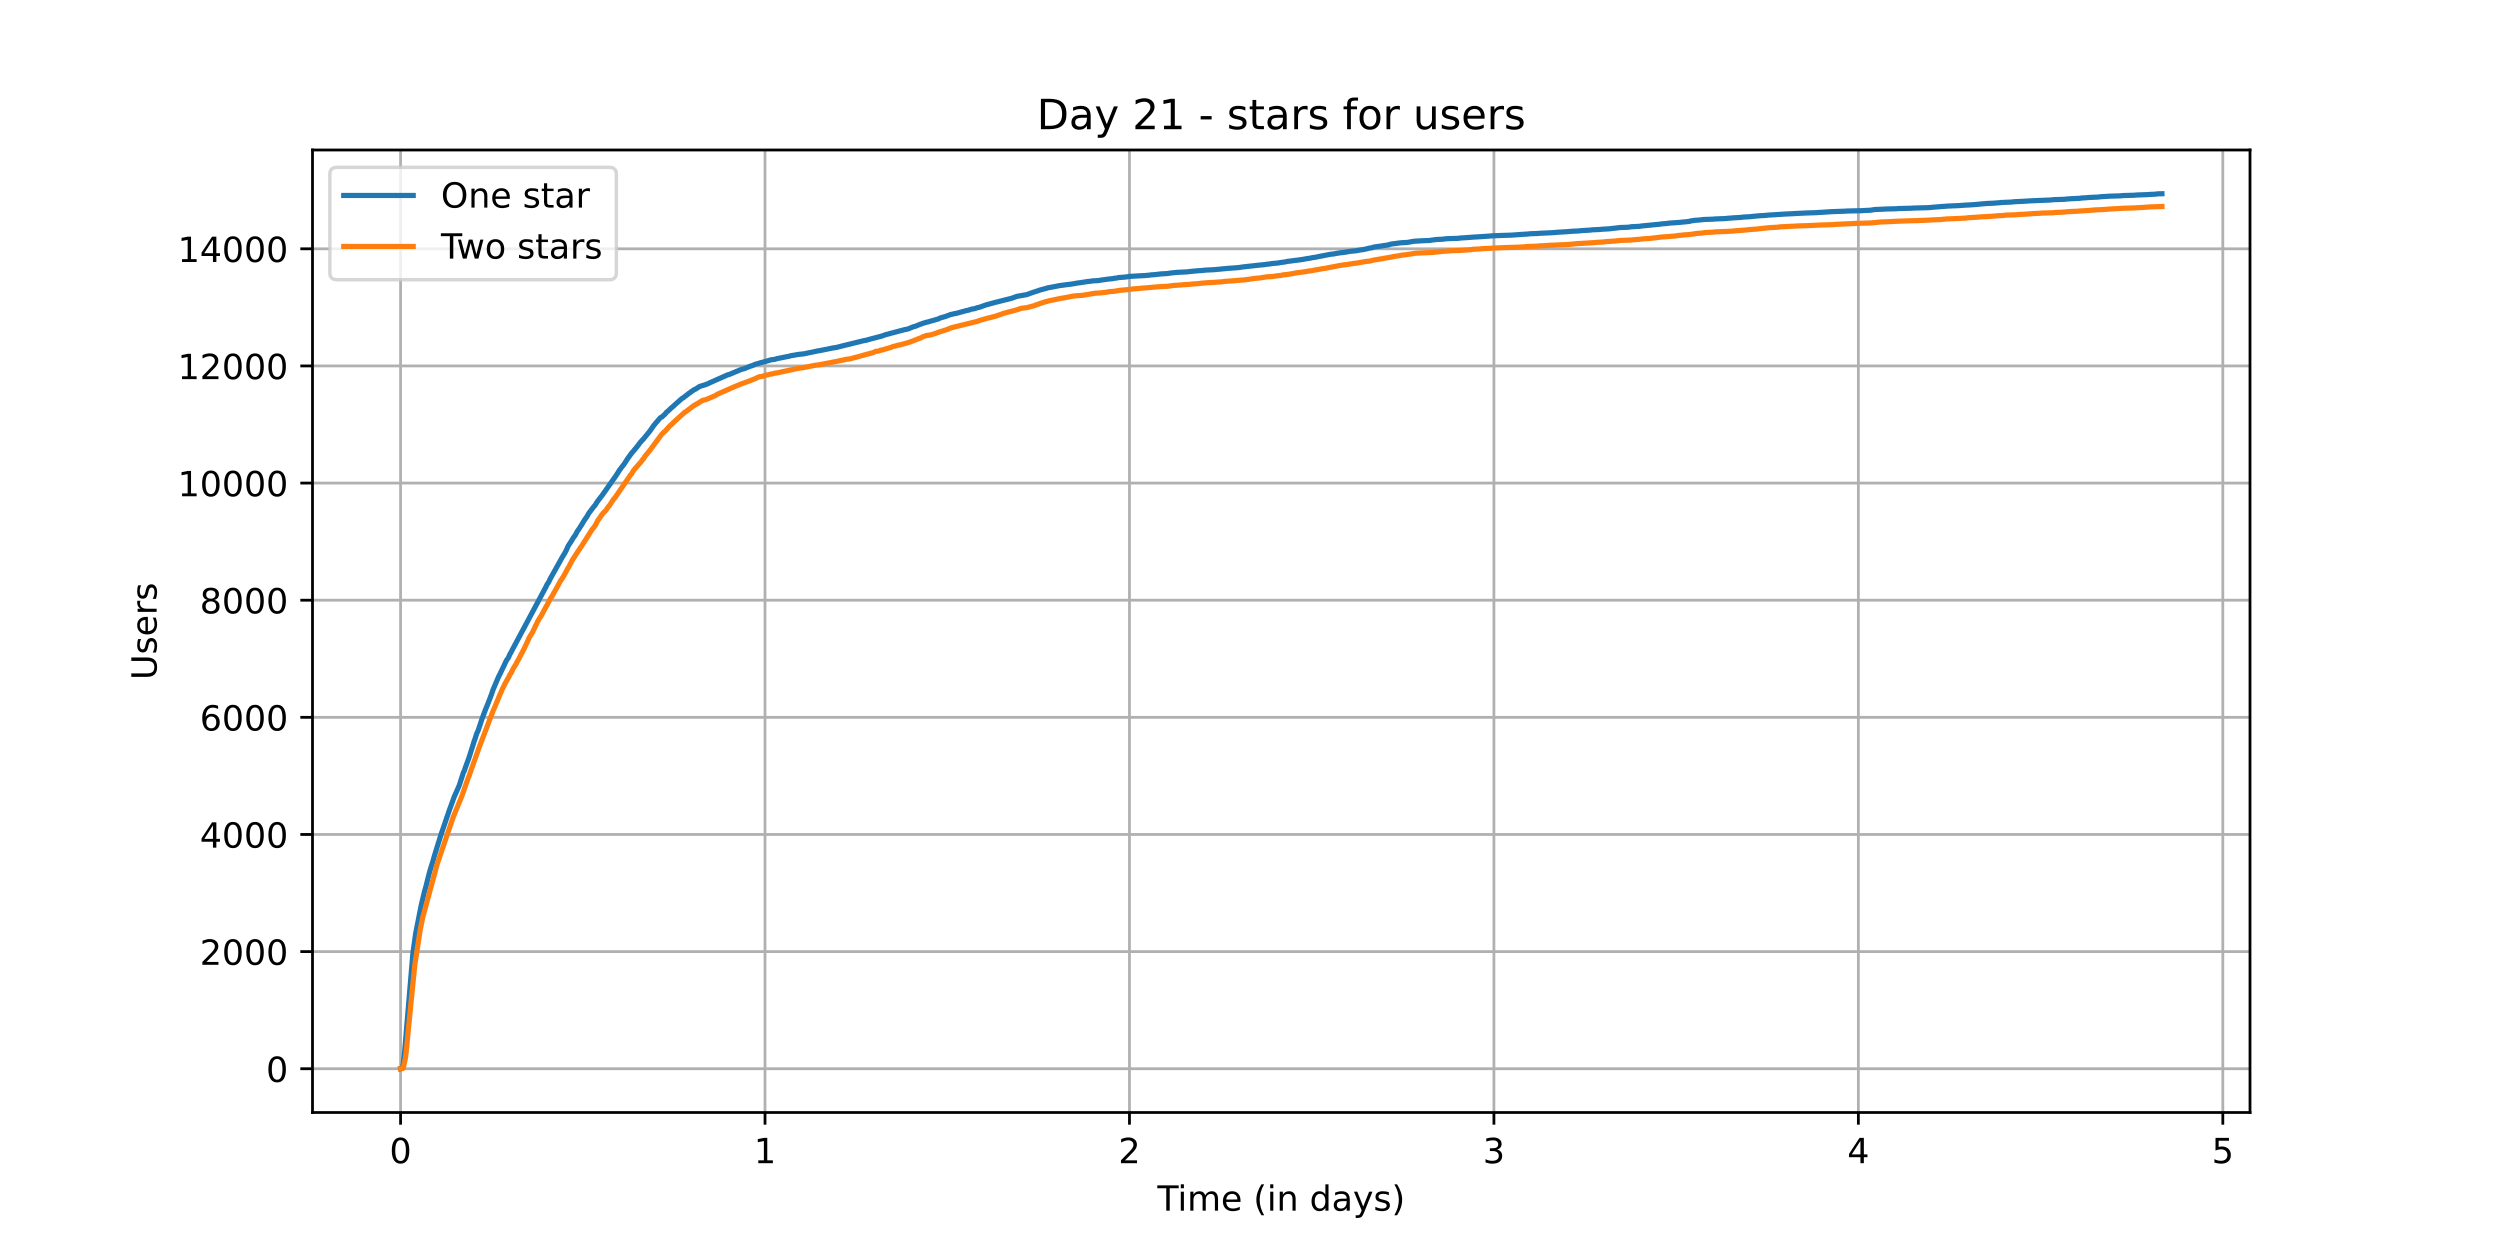 <?xml version="1.0" encoding="utf-8" standalone="no"?>
<!DOCTYPE svg PUBLIC "-//W3C//DTD SVG 1.1//EN"
  "http://www.w3.org/Graphics/SVG/1.1/DTD/svg11.dtd">
<!-- Created with matplotlib (https://matplotlib.org/) -->
<svg height="360pt" version="1.1" viewBox="0 0 720 360" width="720pt" xmlns="http://www.w3.org/2000/svg" xmlns:xlink="http://www.w3.org/1999/xlink">
 <defs>
  <style type="text/css">*{stroke-linecap:butt;stroke-linejoin:round;}</style>
 </defs>
 <g id="figure_1">
  <g id="patch_1">
   <path d="M 0 360 
L 720 360 
L 720 0 
L 0 0 
z
" style="fill:#ffffff;"/>
  </g>
  <g id="axes_1">
   <g id="patch_2">
    <path d="M 90 320.4 
L 648 320.4 
L 648 43.2 
L 90 43.2 
z
" style="fill:#ffffff;"/>
   </g>
   <g id="matplotlib.axis_1">
    <g id="xtick_1">
     <g id="line2d_1">
      <path clip-path="url(#p598ca12389)" d="M 115.364 320.4 
L 115.364 43.2 
" style="fill:none;stroke:#b0b0b0;stroke-linecap:square;stroke-width:0.8;"/>
     </g>
     <g id="line2d_2">
      <defs>
       <path d="M 0 0 
L 0 3.5 
" id="m9b25f5e5da" style="stroke:#000000;stroke-width:0.8;"/>
      </defs>
      <g>
       <use style="stroke:#000000;stroke-width:0.8;" x="115.364" xlink:href="#m9b25f5e5da" y="320.4"/>
      </g>
     </g>
     <g id="text_1">
      <!-- 0 -->
      <g transform="translate(112.182 334.998)scale(0.1 -0.1)">
       <defs>
        <path d="M 31.781 66.406 
Q 24.172 66.406 20.328 58.906 
Q 16.5 51.422 16.5 36.375 
Q 16.5 21.391 20.328 13.891 
Q 24.172 6.391 31.781 6.391 
Q 39.453 6.391 43.281 13.891 
Q 47.125 21.391 47.125 36.375 
Q 47.125 51.422 43.281 58.906 
Q 39.453 66.406 31.781 66.406 
z
M 31.781 74.219 
Q 44.047 74.219 50.516 64.516 
Q 56.984 54.828 56.984 36.375 
Q 56.984 17.969 50.516 8.266 
Q 44.047 -1.422 31.781 -1.422 
Q 19.531 -1.422 13.062 8.266 
Q 6.594 17.969 6.594 36.375 
Q 6.594 54.828 13.062 64.516 
Q 19.531 74.219 31.781 74.219 
z
" id="DejaVuSans-48"/>
       </defs>
       <use xlink:href="#DejaVuSans-48"/>
      </g>
     </g>
    </g>
    <g id="xtick_2">
     <g id="line2d_3">
      <path clip-path="url(#p598ca12389)" d="M 220.325 320.4 
L 220.325 43.2 
" style="fill:none;stroke:#b0b0b0;stroke-linecap:square;stroke-width:0.8;"/>
     </g>
     <g id="line2d_4">
      <g>
       <use style="stroke:#000000;stroke-width:0.8;" x="220.325" xlink:href="#m9b25f5e5da" y="320.4"/>
      </g>
     </g>
     <g id="text_2">
      <!-- 1 -->
      <g transform="translate(217.144 334.998)scale(0.1 -0.1)">
       <defs>
        <path d="M 12.406 8.297 
L 28.516 8.297 
L 28.516 63.922 
L 10.984 60.406 
L 10.984 69.391 
L 28.422 72.906 
L 38.281 72.906 
L 38.281 8.297 
L 54.391 8.297 
L 54.391 0 
L 12.406 0 
z
" id="DejaVuSans-49"/>
       </defs>
       <use xlink:href="#DejaVuSans-49"/>
      </g>
     </g>
    </g>
    <g id="xtick_3">
     <g id="line2d_5">
      <path clip-path="url(#p598ca12389)" d="M 325.287 320.4 
L 325.287 43.2 
" style="fill:none;stroke:#b0b0b0;stroke-linecap:square;stroke-width:0.8;"/>
     </g>
     <g id="line2d_6">
      <g>
       <use style="stroke:#000000;stroke-width:0.8;" x="325.287" xlink:href="#m9b25f5e5da" y="320.4"/>
      </g>
     </g>
     <g id="text_3">
      <!-- 2 -->
      <g transform="translate(322.105 334.998)scale(0.1 -0.1)">
       <defs>
        <path d="M 19.188 8.297 
L 53.609 8.297 
L 53.609 0 
L 7.328 0 
L 7.328 8.297 
Q 12.938 14.109 22.625 23.891 
Q 32.328 33.688 34.812 36.531 
Q 39.547 41.844 41.422 45.531 
Q 43.312 49.219 43.312 52.781 
Q 43.312 58.594 39.234 62.25 
Q 35.156 65.922 28.609 65.922 
Q 23.969 65.922 18.812 64.312 
Q 13.672 62.703 7.812 59.422 
L 7.812 69.391 
Q 13.766 71.781 18.938 73 
Q 24.125 74.219 28.422 74.219 
Q 39.75 74.219 46.484 68.547 
Q 53.219 62.891 53.219 53.422 
Q 53.219 48.922 51.531 44.891 
Q 49.859 40.875 45.406 35.406 
Q 44.188 33.984 37.641 27.219 
Q 31.109 20.453 19.188 8.297 
z
" id="DejaVuSans-50"/>
       </defs>
       <use xlink:href="#DejaVuSans-50"/>
      </g>
     </g>
    </g>
    <g id="xtick_4">
     <g id="line2d_7">
      <path clip-path="url(#p598ca12389)" d="M 430.248 320.4 
L 430.248 43.2 
" style="fill:none;stroke:#b0b0b0;stroke-linecap:square;stroke-width:0.8;"/>
     </g>
     <g id="line2d_8">
      <g>
       <use style="stroke:#000000;stroke-width:0.8;" x="430.248" xlink:href="#m9b25f5e5da" y="320.4"/>
      </g>
     </g>
     <g id="text_4">
      <!-- 3 -->
      <g transform="translate(427.067 334.998)scale(0.1 -0.1)">
       <defs>
        <path d="M 40.578 39.312 
Q 47.656 37.797 51.625 33 
Q 55.609 28.219 55.609 21.188 
Q 55.609 10.406 48.188 4.484 
Q 40.766 -1.422 27.094 -1.422 
Q 22.516 -1.422 17.656 -0.516 
Q 12.797 0.391 7.625 2.203 
L 7.625 11.719 
Q 11.719 9.328 16.594 8.109 
Q 21.484 6.891 26.812 6.891 
Q 36.078 6.891 40.938 10.547 
Q 45.797 14.203 45.797 21.188 
Q 45.797 27.641 41.281 31.266 
Q 36.766 34.906 28.719 34.906 
L 20.219 34.906 
L 20.219 43.016 
L 29.109 43.016 
Q 36.375 43.016 40.234 45.922 
Q 44.094 48.828 44.094 54.297 
Q 44.094 59.906 40.109 62.906 
Q 36.141 65.922 28.719 65.922 
Q 24.656 65.922 20.016 65.031 
Q 15.375 64.156 9.812 62.312 
L 9.812 71.094 
Q 15.438 72.656 20.344 73.438 
Q 25.25 74.219 29.594 74.219 
Q 40.828 74.219 47.359 69.109 
Q 53.906 64.016 53.906 55.328 
Q 53.906 49.266 50.438 45.094 
Q 46.969 40.922 40.578 39.312 
z
" id="DejaVuSans-51"/>
       </defs>
       <use xlink:href="#DejaVuSans-51"/>
      </g>
     </g>
    </g>
    <g id="xtick_5">
     <g id="line2d_9">
      <path clip-path="url(#p598ca12389)" d="M 535.21 320.4 
L 535.21 43.2 
" style="fill:none;stroke:#b0b0b0;stroke-linecap:square;stroke-width:0.8;"/>
     </g>
     <g id="line2d_10">
      <g>
       <use style="stroke:#000000;stroke-width:0.8;" x="535.21" xlink:href="#m9b25f5e5da" y="320.4"/>
      </g>
     </g>
     <g id="text_5">
      <!-- 4 -->
      <g transform="translate(532.028 334.998)scale(0.1 -0.1)">
       <defs>
        <path d="M 37.797 64.312 
L 12.891 25.391 
L 37.797 25.391 
z
M 35.203 72.906 
L 47.609 72.906 
L 47.609 25.391 
L 58.016 25.391 
L 58.016 17.188 
L 47.609 17.188 
L 47.609 0 
L 37.797 0 
L 37.797 17.188 
L 4.891 17.188 
L 4.891 26.703 
z
" id="DejaVuSans-52"/>
       </defs>
       <use xlink:href="#DejaVuSans-52"/>
      </g>
     </g>
    </g>
    <g id="xtick_6">
     <g id="line2d_11">
      <path clip-path="url(#p598ca12389)" d="M 640.171 320.4 
L 640.171 43.2 
" style="fill:none;stroke:#b0b0b0;stroke-linecap:square;stroke-width:0.8;"/>
     </g>
     <g id="line2d_12">
      <g>
       <use style="stroke:#000000;stroke-width:0.8;" x="640.171" xlink:href="#m9b25f5e5da" y="320.4"/>
      </g>
     </g>
     <g id="text_6">
      <!-- 5 -->
      <g transform="translate(636.99 334.998)scale(0.1 -0.1)">
       <defs>
        <path d="M 10.797 72.906 
L 49.516 72.906 
L 49.516 64.594 
L 19.828 64.594 
L 19.828 46.734 
Q 21.969 47.469 24.109 47.828 
Q 26.266 48.188 28.422 48.188 
Q 40.625 48.188 47.75 41.5 
Q 54.891 34.812 54.891 23.391 
Q 54.891 11.625 47.562 5.094 
Q 40.234 -1.422 26.906 -1.422 
Q 22.312 -1.422 17.547 -0.641 
Q 12.797 0.141 7.719 1.703 
L 7.719 11.625 
Q 12.109 9.234 16.797 8.062 
Q 21.484 6.891 26.703 6.891 
Q 35.156 6.891 40.078 11.328 
Q 45.016 15.766 45.016 23.391 
Q 45.016 31 40.078 35.438 
Q 35.156 39.891 26.703 39.891 
Q 22.75 39.891 18.812 39.016 
Q 14.891 38.141 10.797 36.281 
z
" id="DejaVuSans-53"/>
       </defs>
       <use xlink:href="#DejaVuSans-53"/>
      </g>
     </g>
    </g>
    <g id="text_7">
     <!-- Time (in days) -->
     <g transform="translate(333.327 348.677)scale(0.1 -0.1)">
      <defs>
       <path d="M -0.297 72.906 
L 61.375 72.906 
L 61.375 64.594 
L 35.5 64.594 
L 35.5 0 
L 25.594 0 
L 25.594 64.594 
L -0.297 64.594 
z
" id="DejaVuSans-84"/>
       <path d="M 9.422 54.688 
L 18.406 54.688 
L 18.406 0 
L 9.422 0 
z
M 9.422 75.984 
L 18.406 75.984 
L 18.406 64.594 
L 9.422 64.594 
z
" id="DejaVuSans-105"/>
       <path d="M 52 44.188 
Q 55.375 50.25 60.062 53.125 
Q 64.75 56 71.094 56 
Q 79.641 56 84.281 50.016 
Q 88.922 44.047 88.922 33.016 
L 88.922 0 
L 79.891 0 
L 79.891 32.719 
Q 79.891 40.578 77.094 44.375 
Q 74.312 48.188 68.609 48.188 
Q 61.625 48.188 57.562 43.547 
Q 53.516 38.922 53.516 30.906 
L 53.516 0 
L 44.484 0 
L 44.484 32.719 
Q 44.484 40.625 41.703 44.406 
Q 38.922 48.188 33.109 48.188 
Q 26.219 48.188 22.156 43.531 
Q 18.109 38.875 18.109 30.906 
L 18.109 0 
L 9.078 0 
L 9.078 54.688 
L 18.109 54.688 
L 18.109 46.188 
Q 21.188 51.219 25.484 53.609 
Q 29.781 56 35.688 56 
Q 41.656 56 45.828 52.969 
Q 50 49.953 52 44.188 
z
" id="DejaVuSans-109"/>
       <path d="M 56.203 29.594 
L 56.203 25.203 
L 14.891 25.203 
Q 15.484 15.922 20.484 11.062 
Q 25.484 6.203 34.422 6.203 
Q 39.594 6.203 44.453 7.469 
Q 49.312 8.734 54.109 11.281 
L 54.109 2.781 
Q 49.266 0.734 44.188 -0.344 
Q 39.109 -1.422 33.891 -1.422 
Q 20.797 -1.422 13.156 6.188 
Q 5.516 13.812 5.516 26.812 
Q 5.516 40.234 12.766 48.109 
Q 20.016 56 32.328 56 
Q 43.359 56 49.781 48.891 
Q 56.203 41.797 56.203 29.594 
z
M 47.219 32.234 
Q 47.125 39.594 43.094 43.984 
Q 39.062 48.391 32.422 48.391 
Q 24.906 48.391 20.391 44.141 
Q 15.875 39.891 15.188 32.172 
z
" id="DejaVuSans-101"/>
       <path id="DejaVuSans-32"/>
       <path d="M 31 75.875 
Q 24.469 64.656 21.281 53.656 
Q 18.109 42.672 18.109 31.391 
Q 18.109 20.125 21.312 9.062 
Q 24.516 -2 31 -13.188 
L 23.188 -13.188 
Q 15.875 -1.703 12.234 9.375 
Q 8.594 20.453 8.594 31.391 
Q 8.594 42.281 12.203 53.312 
Q 15.828 64.359 23.188 75.875 
z
" id="DejaVuSans-40"/>
       <path d="M 54.891 33.016 
L 54.891 0 
L 45.906 0 
L 45.906 32.719 
Q 45.906 40.484 42.875 44.328 
Q 39.844 48.188 33.797 48.188 
Q 26.516 48.188 22.312 43.547 
Q 18.109 38.922 18.109 30.906 
L 18.109 0 
L 9.078 0 
L 9.078 54.688 
L 18.109 54.688 
L 18.109 46.188 
Q 21.344 51.125 25.703 53.562 
Q 30.078 56 35.797 56 
Q 45.219 56 50.047 50.172 
Q 54.891 44.344 54.891 33.016 
z
" id="DejaVuSans-110"/>
       <path d="M 45.406 46.391 
L 45.406 75.984 
L 54.391 75.984 
L 54.391 0 
L 45.406 0 
L 45.406 8.203 
Q 42.578 3.328 38.25 0.953 
Q 33.938 -1.422 27.875 -1.422 
Q 17.969 -1.422 11.734 6.484 
Q 5.516 14.406 5.516 27.297 
Q 5.516 40.188 11.734 48.094 
Q 17.969 56 27.875 56 
Q 33.938 56 38.25 53.625 
Q 42.578 51.266 45.406 46.391 
z
M 14.797 27.297 
Q 14.797 17.391 18.875 11.75 
Q 22.953 6.109 30.078 6.109 
Q 37.203 6.109 41.297 11.75 
Q 45.406 17.391 45.406 27.297 
Q 45.406 37.203 41.297 42.844 
Q 37.203 48.484 30.078 48.484 
Q 22.953 48.484 18.875 42.844 
Q 14.797 37.203 14.797 27.297 
z
" id="DejaVuSans-100"/>
       <path d="M 34.281 27.484 
Q 23.391 27.484 19.188 25 
Q 14.984 22.516 14.984 16.5 
Q 14.984 11.719 18.141 8.906 
Q 21.297 6.109 26.703 6.109 
Q 34.188 6.109 38.703 11.406 
Q 43.219 16.703 43.219 25.484 
L 43.219 27.484 
z
M 52.203 31.203 
L 52.203 0 
L 43.219 0 
L 43.219 8.297 
Q 40.141 3.328 35.547 0.953 
Q 30.953 -1.422 24.312 -1.422 
Q 15.922 -1.422 10.953 3.297 
Q 6 8.016 6 15.922 
Q 6 25.141 12.172 29.828 
Q 18.359 34.516 30.609 34.516 
L 43.219 34.516 
L 43.219 35.406 
Q 43.219 41.609 39.141 45 
Q 35.062 48.391 27.688 48.391 
Q 23 48.391 18.547 47.266 
Q 14.109 46.141 10.016 43.891 
L 10.016 52.203 
Q 14.938 54.109 19.578 55.047 
Q 24.219 56 28.609 56 
Q 40.484 56 46.344 49.844 
Q 52.203 43.703 52.203 31.203 
z
" id="DejaVuSans-97"/>
       <path d="M 32.172 -5.078 
Q 28.375 -14.844 24.75 -17.812 
Q 21.141 -20.797 15.094 -20.797 
L 7.906 -20.797 
L 7.906 -13.281 
L 13.188 -13.281 
Q 16.891 -13.281 18.938 -11.516 
Q 21 -9.766 23.484 -3.219 
L 25.094 0.875 
L 2.984 54.688 
L 12.5 54.688 
L 29.594 11.922 
L 46.688 54.688 
L 56.203 54.688 
z
" id="DejaVuSans-121"/>
       <path d="M 44.281 53.078 
L 44.281 44.578 
Q 40.484 46.531 36.375 47.5 
Q 32.281 48.484 27.875 48.484 
Q 21.188 48.484 17.844 46.438 
Q 14.5 44.391 14.5 40.281 
Q 14.5 37.156 16.891 35.375 
Q 19.281 33.594 26.516 31.984 
L 29.594 31.297 
Q 39.156 29.25 43.188 25.516 
Q 47.219 21.781 47.219 15.094 
Q 47.219 7.469 41.188 3.016 
Q 35.156 -1.422 24.609 -1.422 
Q 20.219 -1.422 15.453 -0.562 
Q 10.688 0.297 5.422 2 
L 5.422 11.281 
Q 10.406 8.688 15.234 7.391 
Q 20.062 6.109 24.812 6.109 
Q 31.156 6.109 34.562 8.281 
Q 37.984 10.453 37.984 14.406 
Q 37.984 18.062 35.516 20.016 
Q 33.062 21.969 24.703 23.781 
L 21.578 24.516 
Q 13.234 26.266 9.516 29.906 
Q 5.812 33.547 5.812 39.891 
Q 5.812 47.609 11.281 51.797 
Q 16.75 56 26.812 56 
Q 31.781 56 36.172 55.266 
Q 40.578 54.547 44.281 53.078 
z
" id="DejaVuSans-115"/>
       <path d="M 8.016 75.875 
L 15.828 75.875 
Q 23.141 64.359 26.781 53.312 
Q 30.422 42.281 30.422 31.391 
Q 30.422 20.453 26.781 9.375 
Q 23.141 -1.703 15.828 -13.188 
L 8.016 -13.188 
Q 14.5 -2 17.703 9.062 
Q 20.906 20.125 20.906 31.391 
Q 20.906 42.672 17.703 53.656 
Q 14.5 64.656 8.016 75.875 
z
" id="DejaVuSans-41"/>
      </defs>
      <use xlink:href="#DejaVuSans-84"/>
      <use x="57.959" xlink:href="#DejaVuSans-105"/>
      <use x="85.742" xlink:href="#DejaVuSans-109"/>
      <use x="183.154" xlink:href="#DejaVuSans-101"/>
      <use x="244.678" xlink:href="#DejaVuSans-32"/>
      <use x="276.465" xlink:href="#DejaVuSans-40"/>
      <use x="315.479" xlink:href="#DejaVuSans-105"/>
      <use x="343.262" xlink:href="#DejaVuSans-110"/>
      <use x="406.641" xlink:href="#DejaVuSans-32"/>
      <use x="438.428" xlink:href="#DejaVuSans-100"/>
      <use x="501.904" xlink:href="#DejaVuSans-97"/>
      <use x="563.184" xlink:href="#DejaVuSans-121"/>
      <use x="622.363" xlink:href="#DejaVuSans-115"/>
      <use x="674.463" xlink:href="#DejaVuSans-41"/>
     </g>
    </g>
   </g>
   <g id="matplotlib.axis_2">
    <g id="ytick_1">
     <g id="line2d_13">
      <path clip-path="url(#p598ca12389)" d="M 90 307.8 
L 648 307.8 
" style="fill:none;stroke:#b0b0b0;stroke-linecap:square;stroke-width:0.8;"/>
     </g>
     <g id="line2d_14">
      <defs>
       <path d="M 0 0 
L -3.5 0 
" id="mc45f5af848" style="stroke:#000000;stroke-width:0.8;"/>
      </defs>
      <g>
       <use style="stroke:#000000;stroke-width:0.8;" x="90" xlink:href="#mc45f5af848" y="307.8"/>
      </g>
     </g>
     <g id="text_8">
      <!-- 0 -->
      <g transform="translate(76.638 311.599)scale(0.1 -0.1)">
       <use xlink:href="#DejaVuSans-48"/>
      </g>
     </g>
    </g>
    <g id="ytick_2">
     <g id="line2d_15">
      <path clip-path="url(#p598ca12389)" d="M 90 274.065 
L 648 274.065 
" style="fill:none;stroke:#b0b0b0;stroke-linecap:square;stroke-width:0.8;"/>
     </g>
     <g id="line2d_16">
      <g>
       <use style="stroke:#000000;stroke-width:0.8;" x="90" xlink:href="#mc45f5af848" y="274.065"/>
      </g>
     </g>
     <g id="text_9">
      <!-- 2000 -->
      <g transform="translate(57.55 277.864)scale(0.1 -0.1)">
       <use xlink:href="#DejaVuSans-50"/>
       <use x="63.623" xlink:href="#DejaVuSans-48"/>
       <use x="127.246" xlink:href="#DejaVuSans-48"/>
       <use x="190.869" xlink:href="#DejaVuSans-48"/>
      </g>
     </g>
    </g>
    <g id="ytick_3">
     <g id="line2d_17">
      <path clip-path="url(#p598ca12389)" d="M 90 240.33 
L 648 240.33 
" style="fill:none;stroke:#b0b0b0;stroke-linecap:square;stroke-width:0.8;"/>
     </g>
     <g id="line2d_18">
      <g>
       <use style="stroke:#000000;stroke-width:0.8;" x="90" xlink:href="#mc45f5af848" y="240.33"/>
      </g>
     </g>
     <g id="text_10">
      <!-- 4000 -->
      <g transform="translate(57.55 244.129)scale(0.1 -0.1)">
       <use xlink:href="#DejaVuSans-52"/>
       <use x="63.623" xlink:href="#DejaVuSans-48"/>
       <use x="127.246" xlink:href="#DejaVuSans-48"/>
       <use x="190.869" xlink:href="#DejaVuSans-48"/>
      </g>
     </g>
    </g>
    <g id="ytick_4">
     <g id="line2d_19">
      <path clip-path="url(#p598ca12389)" d="M 90 206.595 
L 648 206.595 
" style="fill:none;stroke:#b0b0b0;stroke-linecap:square;stroke-width:0.8;"/>
     </g>
     <g id="line2d_20">
      <g>
       <use style="stroke:#000000;stroke-width:0.8;" x="90" xlink:href="#mc45f5af848" y="206.595"/>
      </g>
     </g>
     <g id="text_11">
      <!-- 6000 -->
      <g transform="translate(57.55 210.394)scale(0.1 -0.1)">
       <defs>
        <path d="M 33.016 40.375 
Q 26.375 40.375 22.484 35.828 
Q 18.609 31.297 18.609 23.391 
Q 18.609 15.531 22.484 10.953 
Q 26.375 6.391 33.016 6.391 
Q 39.656 6.391 43.531 10.953 
Q 47.406 15.531 47.406 23.391 
Q 47.406 31.297 43.531 35.828 
Q 39.656 40.375 33.016 40.375 
z
M 52.594 71.297 
L 52.594 62.312 
Q 48.875 64.062 45.094 64.984 
Q 41.312 65.922 37.594 65.922 
Q 27.828 65.922 22.672 59.328 
Q 17.531 52.734 16.797 39.406 
Q 19.672 43.656 24.016 45.922 
Q 28.375 48.188 33.594 48.188 
Q 44.578 48.188 50.953 41.516 
Q 57.328 34.859 57.328 23.391 
Q 57.328 12.156 50.688 5.359 
Q 44.047 -1.422 33.016 -1.422 
Q 20.359 -1.422 13.672 8.266 
Q 6.984 17.969 6.984 36.375 
Q 6.984 53.656 15.188 63.938 
Q 23.391 74.219 37.203 74.219 
Q 40.922 74.219 44.703 73.484 
Q 48.484 72.75 52.594 71.297 
z
" id="DejaVuSans-54"/>
       </defs>
       <use xlink:href="#DejaVuSans-54"/>
       <use x="63.623" xlink:href="#DejaVuSans-48"/>
       <use x="127.246" xlink:href="#DejaVuSans-48"/>
       <use x="190.869" xlink:href="#DejaVuSans-48"/>
      </g>
     </g>
    </g>
    <g id="ytick_5">
     <g id="line2d_21">
      <path clip-path="url(#p598ca12389)" d="M 90 172.86 
L 648 172.86 
" style="fill:none;stroke:#b0b0b0;stroke-linecap:square;stroke-width:0.8;"/>
     </g>
     <g id="line2d_22">
      <g>
       <use style="stroke:#000000;stroke-width:0.8;" x="90" xlink:href="#mc45f5af848" y="172.86"/>
      </g>
     </g>
     <g id="text_12">
      <!-- 8000 -->
      <g transform="translate(57.55 176.659)scale(0.1 -0.1)">
       <defs>
        <path d="M 31.781 34.625 
Q 24.75 34.625 20.719 30.859 
Q 16.703 27.094 16.703 20.516 
Q 16.703 13.922 20.719 10.156 
Q 24.75 6.391 31.781 6.391 
Q 38.812 6.391 42.859 10.172 
Q 46.922 13.969 46.922 20.516 
Q 46.922 27.094 42.891 30.859 
Q 38.875 34.625 31.781 34.625 
z
M 21.922 38.812 
Q 15.578 40.375 12.031 44.719 
Q 8.5 49.078 8.5 55.328 
Q 8.5 64.062 14.719 69.141 
Q 20.953 74.219 31.781 74.219 
Q 42.672 74.219 48.875 69.141 
Q 55.078 64.062 55.078 55.328 
Q 55.078 49.078 51.531 44.719 
Q 48 40.375 41.703 38.812 
Q 48.828 37.156 52.797 32.312 
Q 56.781 27.484 56.781 20.516 
Q 56.781 9.906 50.312 4.234 
Q 43.844 -1.422 31.781 -1.422 
Q 19.734 -1.422 13.25 4.234 
Q 6.781 9.906 6.781 20.516 
Q 6.781 27.484 10.781 32.312 
Q 14.797 37.156 21.922 38.812 
z
M 18.312 54.391 
Q 18.312 48.734 21.844 45.562 
Q 25.391 42.391 31.781 42.391 
Q 38.141 42.391 41.719 45.562 
Q 45.312 48.734 45.312 54.391 
Q 45.312 60.062 41.719 63.234 
Q 38.141 66.406 31.781 66.406 
Q 25.391 66.406 21.844 63.234 
Q 18.312 60.062 18.312 54.391 
z
" id="DejaVuSans-56"/>
       </defs>
       <use xlink:href="#DejaVuSans-56"/>
       <use x="63.623" xlink:href="#DejaVuSans-48"/>
       <use x="127.246" xlink:href="#DejaVuSans-48"/>
       <use x="190.869" xlink:href="#DejaVuSans-48"/>
      </g>
     </g>
    </g>
    <g id="ytick_6">
     <g id="line2d_23">
      <path clip-path="url(#p598ca12389)" d="M 90 139.125 
L 648 139.125 
" style="fill:none;stroke:#b0b0b0;stroke-linecap:square;stroke-width:0.8;"/>
     </g>
     <g id="line2d_24">
      <g>
       <use style="stroke:#000000;stroke-width:0.8;" x="90" xlink:href="#mc45f5af848" y="139.125"/>
      </g>
     </g>
     <g id="text_13">
      <!-- 10000 -->
      <g transform="translate(51.188 142.925)scale(0.1 -0.1)">
       <use xlink:href="#DejaVuSans-49"/>
       <use x="63.623" xlink:href="#DejaVuSans-48"/>
       <use x="127.246" xlink:href="#DejaVuSans-48"/>
       <use x="190.869" xlink:href="#DejaVuSans-48"/>
       <use x="254.492" xlink:href="#DejaVuSans-48"/>
      </g>
     </g>
    </g>
    <g id="ytick_7">
     <g id="line2d_25">
      <path clip-path="url(#p598ca12389)" d="M 90 105.39 
L 648 105.39 
" style="fill:none;stroke:#b0b0b0;stroke-linecap:square;stroke-width:0.8;"/>
     </g>
     <g id="line2d_26">
      <g>
       <use style="stroke:#000000;stroke-width:0.8;" x="90" xlink:href="#mc45f5af848" y="105.39"/>
      </g>
     </g>
     <g id="text_14">
      <!-- 12000 -->
      <g transform="translate(51.188 109.19)scale(0.1 -0.1)">
       <use xlink:href="#DejaVuSans-49"/>
       <use x="63.623" xlink:href="#DejaVuSans-50"/>
       <use x="127.246" xlink:href="#DejaVuSans-48"/>
       <use x="190.869" xlink:href="#DejaVuSans-48"/>
       <use x="254.492" xlink:href="#DejaVuSans-48"/>
      </g>
     </g>
    </g>
    <g id="ytick_8">
     <g id="line2d_27">
      <path clip-path="url(#p598ca12389)" d="M 90 71.655 
L 648 71.655 
" style="fill:none;stroke:#b0b0b0;stroke-linecap:square;stroke-width:0.8;"/>
     </g>
     <g id="line2d_28">
      <g>
       <use style="stroke:#000000;stroke-width:0.8;" x="90" xlink:href="#mc45f5af848" y="71.655"/>
      </g>
     </g>
     <g id="text_15">
      <!-- 14000 -->
      <g transform="translate(51.188 75.455)scale(0.1 -0.1)">
       <use xlink:href="#DejaVuSans-49"/>
       <use x="63.623" xlink:href="#DejaVuSans-52"/>
       <use x="127.246" xlink:href="#DejaVuSans-48"/>
       <use x="190.869" xlink:href="#DejaVuSans-48"/>
       <use x="254.492" xlink:href="#DejaVuSans-48"/>
      </g>
     </g>
    </g>
    <g id="text_16">
     <!-- Users -->
     <g transform="translate(45.108 195.801)rotate(-90)scale(0.1 -0.1)">
      <defs>
       <path d="M 8.688 72.906 
L 18.609 72.906 
L 18.609 28.609 
Q 18.609 16.891 22.844 11.734 
Q 27.094 6.594 36.625 6.594 
Q 46.094 6.594 50.344 11.734 
Q 54.594 16.891 54.594 28.609 
L 54.594 72.906 
L 64.5 72.906 
L 64.5 27.391 
Q 64.5 13.141 57.438 5.859 
Q 50.391 -1.422 36.625 -1.422 
Q 22.797 -1.422 15.734 5.859 
Q 8.688 13.141 8.688 27.391 
z
" id="DejaVuSans-85"/>
       <path d="M 41.109 46.297 
Q 39.594 47.172 37.812 47.578 
Q 36.031 48 33.891 48 
Q 26.266 48 22.188 43.047 
Q 18.109 38.094 18.109 28.812 
L 18.109 0 
L 9.078 0 
L 9.078 54.688 
L 18.109 54.688 
L 18.109 46.188 
Q 20.953 51.172 25.484 53.578 
Q 30.031 56 36.531 56 
Q 37.453 56 38.578 55.875 
Q 39.703 55.766 41.062 55.516 
z
" id="DejaVuSans-114"/>
      </defs>
      <use xlink:href="#DejaVuSans-85"/>
      <use x="73.193" xlink:href="#DejaVuSans-115"/>
      <use x="125.293" xlink:href="#DejaVuSans-101"/>
      <use x="186.816" xlink:href="#DejaVuSans-114"/>
      <use x="227.93" xlink:href="#DejaVuSans-115"/>
     </g>
    </g>
   </g>
   <g id="line2d_29">
    <path clip-path="url(#p598ca12389)" d="M 115.364 307.8 
L 115.791 307.716 
L 115.863 307.648 
L 116.152 306.451 
L 116.513 303.161 
L 118.899 274.689 
L 119.693 268.92 
L 121.282 260.875 
L 121.859 258.429 
L 122.221 256.911 
L 122.727 255.089 
L 123.377 252.458 
L 123.81 250.839 
L 124.316 249.169 
L 124.677 248.039 
L 125.037 246.723 
L 125.976 243.67 
L 127.133 239.976 
L 127.494 238.964 
L 129.516 233.027 
L 129.661 232.672 
L 130.816 229.467 
L 131.033 228.995 
L 132.261 226.212 
L 133.055 223.733 
L 133.489 222.417 
L 133.705 222.046 
L 134.067 220.949 
L 135.078 218.2 
L 135.872 215.67 
L 136.595 213.359 
L 136.812 212.769 
L 137.317 211.2 
L 137.678 210.475 
L 138.984 206.561 
L 139.706 204.672 
L 140.067 203.761 
L 140.646 202.345 
L 141.585 199.865 
L 141.945 198.769 
L 143.536 195.007 
L 144.114 193.86 
L 144.548 192.949 
L 145.342 191.313 
L 145.63 190.655 
L 145.919 190.099 
L 146.281 189.61 
L 146.353 189.559 
L 146.858 188.395 
L 147.22 187.805 
L 147.508 187.198 
L 157.26 168.964 
L 157.62 168.188 
L 157.837 167.969 
L 158.126 167.429 
L 158.487 166.653 
L 161.809 160.699 
L 161.954 160.463 
L 162.316 159.839 
L 162.604 159.4 
L 163.037 158.573 
L 163.255 158.101 
L 163.616 157.275 
L 164.771 155.487 
L 165.06 154.964 
L 165.71 154.07 
L 166.288 152.973 
L 166.794 152.282 
L 167.083 151.793 
L 167.299 151.472 
L 168.311 149.802 
L 168.961 148.892 
L 169.611 147.761 
L 171.128 145.771 
L 171.344 145.586 
L 171.923 144.624 
L 172.644 143.646 
L 173.006 143.19 
L 173.367 142.735 
L 177.485 136.882 
L 177.774 136.41 
L 178.064 135.971 
L 178.353 135.465 
L 178.642 135.111 
L 179.003 134.605 
L 179.509 133.981 
L 179.725 133.694 
L 180.81 132.007 
L 181.532 131.012 
L 181.749 130.725 
L 182.039 130.354 
L 182.328 130.034 
L 183.267 128.887 
L 183.629 128.448 
L 184.35 127.47 
L 185.001 126.728 
L 185.219 126.542 
L 187.242 124.046 
L 187.459 123.708 
L 187.604 123.54 
L 187.82 123.169 
L 187.964 123.017 
L 188.325 122.477 
L 189.121 121.533 
L 189.626 120.959 
L 189.988 120.52 
L 190.276 120.234 
L 190.638 120.082 
L 191.217 119.542 
L 191.506 119.289 
L 192.011 118.665 
L 192.373 118.395 
L 192.878 117.923 
L 193.023 117.788 
L 193.312 117.484 
L 193.673 117.214 
L 194.396 116.54 
L 196.42 114.752 
L 196.636 114.651 
L 198.082 113.554 
L 198.298 113.352 
L 198.803 113.048 
L 199.021 112.795 
L 199.237 112.728 
L 199.887 112.222 
L 200.104 112.171 
L 200.393 112.019 
L 201.043 111.598 
L 201.477 111.311 
L 202.488 110.99 
L 202.777 110.906 
L 203.066 110.839 
L 203.5 110.636 
L 203.861 110.535 
L 204.223 110.333 
L 204.439 110.231 
L 209.57 107.954 
L 210.003 107.853 
L 212.17 106.942 
L 212.386 106.875 
L 212.964 106.605 
L 213.759 106.318 
L 214.048 106.251 
L 214.409 106.149 
L 216.287 105.39 
L 216.649 105.306 
L 217.154 105.07 
L 217.804 104.817 
L 218.238 104.733 
L 219.249 104.395 
L 219.683 104.311 
L 221.777 103.72 
L 221.994 103.619 
L 222.933 103.535 
L 223.439 103.4 
L 223.728 103.299 
L 226.761 102.692 
L 227.267 102.607 
L 227.628 102.472 
L 228.134 102.388 
L 228.35 102.337 
L 229 102.253 
L 229.507 102.135 
L 230.446 102.017 
L 231.457 101.916 
L 235.574 101.055 
L 236.224 100.954 
L 239.98 100.195 
L 240.703 100.094 
L 248.719 98.12 
L 248.937 98.07 
L 249.514 97.986 
L 250.237 97.766 
L 254.065 96.754 
L 255.22 96.333 
L 255.725 96.231 
L 256.377 96.029 
L 256.809 95.928 
L 258.832 95.388 
L 259.048 95.32 
L 259.482 95.219 
L 259.987 95.084 
L 260.276 95 
L 260.71 94.899 
L 261.215 94.814 
L 261.504 94.747 
L 263.093 94.089 
L 263.527 94.005 
L 265.116 93.347 
L 265.405 93.296 
L 265.694 93.145 
L 266.416 92.925 
L 266.705 92.841 
L 267.21 92.723 
L 267.572 92.622 
L 268.222 92.419 
L 268.656 92.318 
L 270.317 91.829 
L 270.679 91.61 
L 272.414 91.104 
L 273.785 90.581 
L 274.147 90.513 
L 274.508 90.429 
L 275.013 90.311 
L 275.447 90.243 
L 275.736 90.159 
L 278.264 89.467 
L 278.482 89.417 
L 278.915 89.333 
L 279.854 89.012 
L 280.577 88.928 
L 281.516 88.607 
L 282.022 88.506 
L 282.889 88.202 
L 283.973 87.814 
L 284.333 87.713 
L 286.284 87.19 
L 286.502 87.123 
L 291.415 85.892 
L 291.704 85.773 
L 292.86 85.352 
L 294.956 84.981 
L 295.534 84.896 
L 296.402 84.61 
L 296.618 84.508 
L 297.558 84.188 
L 297.847 84.087 
L 298.642 83.834 
L 298.931 83.766 
L 299.147 83.631 
L 301.387 83.024 
L 301.676 82.906 
L 302.326 82.805 
L 305.289 82.231 
L 306.157 82.13 
L 307.24 81.978 
L 308.107 81.877 
L 309.263 81.708 
L 309.768 81.607 
L 310.13 81.54 
L 310.925 81.439 
L 311.286 81.388 
L 311.937 81.287 
L 313.31 81.067 
L 314.104 81 
L 314.393 80.916 
L 316.2 80.814 
L 317.5 80.612 
L 318.221 80.511 
L 319.305 80.359 
L 320.46 80.258 
L 320.967 80.14 
L 321.688 80.055 
L 322.194 79.937 
L 323.566 79.836 
L 324.289 79.769 
L 324.939 79.667 
L 325.3 79.6 
L 327.107 79.499 
L 327.684 79.465 
L 329.706 79.364 
L 330.429 79.296 
L 331.44 79.195 
L 331.656 79.145 
L 332.163 79.128 
L 333.245 79.027 
L 334.257 78.892 
L 336.062 78.79 
L 336.351 78.757 
L 336.93 78.655 
L 337.724 78.571 
L 338.663 78.47 
L 339.313 78.419 
L 341.625 78.318 
L 342.419 78.234 
L 343.286 78.133 
L 344.008 78.065 
L 345.164 77.964 
L 345.669 77.947 
L 346.681 77.846 
L 347.403 77.778 
L 349.57 77.677 
L 350.293 77.61 
L 351.376 77.508 
L 352.171 77.424 
L 353.182 77.34 
L 353.544 77.289 
L 355.134 77.188 
L 355.784 77.137 
L 356.939 77.036 
L 358.028 76.867 
L 361.549 76.48 
L 362.417 76.378 
L 363.428 76.277 
L 364.077 76.227 
L 364.656 76.125 
L 364.944 76.092 
L 365.811 76.007 
L 366.245 75.906 
L 367.472 75.805 
L 368.195 75.737 
L 368.627 75.636 
L 369.639 75.501 
L 370.216 75.417 
L 370.723 75.282 
L 371.733 75.181 
L 372.889 75.012 
L 373.756 74.911 
L 374.84 74.759 
L 375.49 74.658 
L 375.706 74.607 
L 376.284 74.506 
L 377.439 74.337 
L 377.8 74.236 
L 378.957 74.067 
L 379.318 74 
L 379.607 73.916 
L 380.184 73.814 
L 383.218 73.224 
L 384.229 73.123 
L 384.735 73.005 
L 386.107 72.786 
L 387.119 72.684 
L 388.854 72.381 
L 389.938 72.28 
L 390.66 72.212 
L 391.021 72.111 
L 392.249 71.925 
L 392.899 71.824 
L 393.406 71.706 
L 393.84 71.605 
L 394.418 71.453 
L 395.14 71.352 
L 395.573 71.166 
L 396.73 70.998 
L 397.524 70.896 
L 398.97 70.66 
L 399.764 70.559 
L 400.125 70.424 
L 400.56 70.323 
L 400.994 70.239 
L 401.717 70.154 
L 402.006 70.12 
L 402.656 70.019 
L 403.523 69.918 
L 405.33 69.817 
L 407.208 69.48 
L 408.942 69.378 
L 409.521 69.345 
L 411.905 69.243 
L 412.339 69.142 
L 413.134 69.058 
L 413.496 68.99 
L 415.518 68.889 
L 415.88 68.839 
L 416.747 68.737 
L 420.07 68.636 
L 420.504 68.552 
L 421.082 68.518 
L 422.673 68.417 
L 423.322 68.366 
L 424.551 68.265 
L 425.056 68.248 
L 426.79 68.147 
L 427.44 68.096 
L 428.884 67.995 
L 429.607 67.928 
L 431.99 67.827 
L 432.496 67.81 
L 435.53 67.708 
L 436.18 67.658 
L 437.553 67.557 
L 438.203 67.506 
L 439.936 67.405 
L 440.731 67.32 
L 442.97 67.236 
L 443.331 67.186 
L 445.643 67.084 
L 446.148 67.067 
L 447.81 66.966 
L 448.604 66.882 
L 450.41 66.781 
L 450.988 66.747 
L 452.216 66.646 
L 452.866 66.595 
L 454.816 66.511 
L 455.033 66.46 
L 456.333 66.359 
L 456.838 66.342 
L 458.14 66.258 
L 458.5 66.19 
L 460.739 66.089 
L 461.534 66.005 
L 463.484 65.904 
L 464.496 65.769 
L 465.506 65.667 
L 466.518 65.533 
L 468.902 65.448 
L 469.191 65.414 
L 469.696 65.313 
L 470.275 65.28 
L 472.224 65.178 
L 472.658 65.094 
L 473.669 64.993 
L 474.392 64.925 
L 475.258 64.841 
L 475.547 64.807 
L 476.558 64.706 
L 477.209 64.655 
L 478.148 64.554 
L 478.58 64.47 
L 480.026 64.369 
L 480.458 64.284 
L 481.76 64.183 
L 482.337 64.149 
L 483.781 64.048 
L 484.648 63.947 
L 485.659 63.863 
L 486.021 63.812 
L 486.671 63.745 
L 486.96 63.61 
L 487.755 63.525 
L 487.971 63.458 
L 489.56 63.357 
L 490.572 63.222 
L 493.319 63.12 
L 494.04 63.053 
L 496.787 62.952 
L 497.582 62.867 
L 498.954 62.766 
L 499.242 62.733 
L 501.193 62.631 
L 502.132 62.513 
L 504.012 62.412 
L 504.879 62.311 
L 505.963 62.21 
L 506.685 62.142 
L 508.42 62.041 
L 509.288 61.94 
L 511.166 61.839 
L 511.816 61.788 
L 513.55 61.687 
L 514.2 61.636 
L 516.512 61.535 
L 517.162 61.484 
L 519.402 61.383 
L 519.981 61.349 
L 523.016 61.248 
L 523.666 61.198 
L 525.472 61.096 
L 526.122 61.046 
L 527.783 60.945 
L 528.289 60.928 
L 531.251 60.827 
L 531.901 60.776 
L 536.307 60.675 
L 536.596 60.641 
L 538.69 60.54 
L 539.99 60.337 
L 542.591 60.236 
L 542.88 60.202 
L 546.203 60.118 
L 546.564 60.067 
L 550.537 59.966 
L 551.187 59.916 
L 555.088 59.814 
L 555.666 59.781 
L 556.677 59.68 
L 557.327 59.629 
L 558.629 59.528 
L 559.279 59.477 
L 560.435 59.393 
L 560.724 59.359 
L 563.035 59.258 
L 563.541 59.241 
L 565.202 59.14 
L 565.853 59.089 
L 567.802 58.988 
L 568.452 58.937 
L 569.681 58.836 
L 570.475 58.752 
L 571.63 58.651 
L 572.28 58.6 
L 574.231 58.516 
L 574.52 58.482 
L 575.965 58.381 
L 576.326 58.33 
L 576.904 58.296 
L 579.287 58.195 
L 580.155 58.094 
L 582.321 57.993 
L 582.899 57.959 
L 584.56 57.858 
L 585.138 57.824 
L 587.522 57.723 
L 588.027 57.706 
L 590.555 57.605 
L 591.422 57.504 
L 594.529 57.402 
L 595.396 57.301 
L 597.057 57.2 
L 597.563 57.183 
L 599.08 57.099 
L 599.442 57.031 
L 601.102 56.93 
L 601.825 56.863 
L 604.211 56.761 
L 605.151 56.643 
L 607.029 56.542 
L 607.319 56.508 
L 610.642 56.407 
L 611.437 56.323 
L 614.761 56.222 
L 615.483 56.154 
L 618.375 56.053 
L 619.025 56.002 
L 620.831 55.918 
L 621.264 55.834 
L 622.636 55.8 
L 622.636 55.8 
" style="fill:none;stroke:#1f77b4;stroke-linecap:square;stroke-width:1.5;"/>
   </g>
   <g id="line2d_30">
    <path clip-path="url(#p598ca12389)" d="M 115.364 307.8 
L 116.007 307.716 
L 116.152 307.598 
L 116.73 304.882 
L 116.947 303.398 
L 117.525 297.393 
L 117.959 292.99 
L 118.681 285.636 
L 119.476 277.793 
L 121.065 267.52 
L 121.788 264.046 
L 125.976 248.629 
L 126.41 247.381 
L 130.6 235.118 
L 133.055 229.181 
L 133.344 228.304 
L 134.789 224.205 
L 135.15 223.328 
L 135.583 222.046 
L 135.801 221.439 
L 136.233 220.224 
L 137.751 215.957 
L 137.967 215.333 
L 142.09 204.504 
L 142.235 204.251 
L 144.041 199.882 
L 144.186 199.595 
L 144.619 198.583 
L 145.487 196.812 
L 146.642 194.771 
L 146.931 194.13 
L 147.076 194.029 
L 147.87 192.427 
L 148.665 191.195 
L 148.954 190.537 
L 149.17 190.234 
L 150.398 187.872 
L 150.759 187.198 
L 151.264 186.152 
L 152.059 184.448 
L 152.42 183.622 
L 153.142 182.458 
L 153.359 182.12 
L 153.792 181.159 
L 153.864 181.092 
L 154.153 180.383 
L 154.587 179.59 
L 154.803 179.034 
L 154.876 178.983 
L 155.237 178.292 
L 155.742 177.533 
L 156.176 176.773 
L 157.187 174.867 
L 157.62 174.125 
L 158.631 172.202 
L 158.849 171.949 
L 160.22 169.504 
L 161.232 167.648 
L 161.377 167.328 
L 161.737 166.872 
L 162.459 165.692 
L 163.543 163.651 
L 163.905 163.094 
L 164.266 162.369 
L 164.482 162.014 
L 164.771 161.407 
L 167.083 157.848 
L 167.444 157.359 
L 167.806 156.786 
L 170.55 152.451 
L 170.984 151.945 
L 171.417 151.337 
L 171.705 150.814 
L 172.139 149.937 
L 172.789 149.043 
L 173.222 148.369 
L 173.367 148.251 
L 173.656 147.812 
L 174.379 147.12 
L 174.667 146.749 
L 175.245 145.855 
L 175.39 145.788 
L 176.762 143.696 
L 176.907 143.595 
L 177.269 143.123 
L 177.63 142.583 
L 177.919 142.195 
L 178.28 141.622 
L 181.027 137.624 
L 181.532 136.831 
L 181.821 136.545 
L 182.399 135.583 
L 182.544 135.414 
L 182.906 134.942 
L 183.267 134.571 
L 183.7 134.048 
L 184.568 133.087 
L 185.219 132.159 
L 185.363 132.092 
L 185.797 131.333 
L 186.519 130.506 
L 186.952 129.949 
L 187.17 129.696 
L 190.494 125.176 
L 190.927 124.737 
L 191.289 124.349 
L 191.506 124.231 
L 192.229 123.405 
L 192.951 122.612 
L 193.168 122.41 
L 193.385 122.275 
L 193.673 121.954 
L 194.107 121.549 
L 194.324 121.33 
L 197.214 118.716 
L 197.43 118.631 
L 199.309 117.198 
L 199.671 116.894 
L 200.031 116.725 
L 200.538 116.371 
L 200.899 116.253 
L 201.188 116.017 
L 202.127 115.443 
L 202.343 115.342 
L 202.561 115.241 
L 203.139 115.14 
L 203.789 114.887 
L 206.102 113.892 
L 206.246 113.807 
L 206.463 113.605 
L 210.581 111.783 
L 211.159 111.547 
L 211.448 111.395 
L 213.037 110.754 
L 213.614 110.518 
L 214.698 110.13 
L 215.493 109.843 
L 217.154 109.186 
L 217.444 109.084 
L 218.094 108.747 
L 218.672 108.511 
L 219.033 108.46 
L 219.683 108.359 
L 219.972 108.241 
L 220.261 108.157 
L 220.549 108.055 
L 221.127 107.954 
L 221.705 107.786 
L 222.355 107.701 
L 223.077 107.482 
L 223.872 107.381 
L 229.868 106.082 
L 230.518 105.981 
L 231.24 105.913 
L 231.673 105.812 
L 234.852 105.188 
L 235.718 105.087 
L 238.175 104.631 
L 238.535 104.547 
L 238.896 104.496 
L 243.086 103.636 
L 243.374 103.552 
L 243.808 103.467 
L 244.747 103.366 
L 247.78 102.557 
L 248.142 102.439 
L 251.537 101.528 
L 252.187 101.19 
L 252.981 101.106 
L 253.199 101.022 
L 253.342 101.022 
L 253.559 100.853 
L 254.209 100.786 
L 254.498 100.667 
L 254.786 100.566 
L 255.365 100.414 
L 256.664 100.027 
L 257.243 99.757 
L 257.821 99.672 
L 258.615 99.419 
L 259.193 99.318 
L 259.771 99.166 
L 261.649 98.643 
L 261.865 98.559 
L 262.804 98.239 
L 263.022 98.154 
L 263.238 98.053 
L 263.816 97.834 
L 264.249 97.648 
L 264.899 97.412 
L 265.189 97.294 
L 265.405 97.21 
L 265.766 96.99 
L 266.778 96.636 
L 267.933 96.467 
L 268.367 96.366 
L 269.378 96.029 
L 269.667 95.911 
L 270.679 95.557 
L 271.041 95.455 
L 272.196 95.084 
L 273.135 94.747 
L 273.351 94.646 
L 273.858 94.427 
L 274.292 94.342 
L 274.508 94.258 
L 281.588 92.52 
L 282.095 92.301 
L 283.756 91.829 
L 284.044 91.745 
L 287.007 90.986 
L 287.296 90.851 
L 288.38 90.496 
L 288.742 90.345 
L 289.031 90.243 
L 292.86 89.231 
L 293.872 88.877 
L 294.233 88.776 
L 295.029 88.692 
L 295.752 88.59 
L 297.992 88 
L 298.208 87.848 
L 298.642 87.747 
L 299.22 87.528 
L 299.436 87.427 
L 299.798 87.325 
L 300.448 87.14 
L 300.737 87.039 
L 300.954 86.92 
L 301.459 86.836 
L 301.821 86.701 
L 305.795 85.875 
L 306.518 85.773 
L 309.191 85.251 
L 310.42 85.149 
L 310.925 85.133 
L 311.864 85.048 
L 312.153 84.981 
L 313.31 84.812 
L 313.815 84.711 
L 315.332 84.458 
L 316.85 84.357 
L 317.644 84.272 
L 318.583 84.171 
L 318.944 84.104 
L 319.305 84.036 
L 319.522 83.986 
L 320.749 83.918 
L 320.967 83.867 
L 321.617 83.783 
L 322.122 83.665 
L 323.061 83.564 
L 323.711 83.513 
L 324.722 83.412 
L 325.011 83.378 
L 325.805 83.277 
L 326.6 83.193 
L 327.756 83.092 
L 328.478 83.024 
L 329.778 82.923 
L 330.429 82.872 
L 331.656 82.771 
L 332.523 82.67 
L 333.968 82.569 
L 334.618 82.518 
L 336.496 82.434 
L 336.857 82.366 
L 337.58 82.265 
L 338.374 82.181 
L 340.035 82.08 
L 340.83 81.995 
L 342.636 81.894 
L 343.502 81.793 
L 345.019 81.692 
L 345.958 81.573 
L 347.114 81.472 
L 347.765 81.422 
L 349.643 81.32 
L 350.293 81.27 
L 351.882 81.169 
L 352.965 81.017 
L 354.627 80.916 
L 355.35 80.848 
L 356.578 80.747 
L 357.3 80.68 
L 358.516 80.612 
L 358.732 80.545 
L 359.671 80.443 
L 360.899 80.258 
L 361.478 80.157 
L 362.055 80.123 
L 362.994 80.039 
L 363.428 79.954 
L 364.8 79.735 
L 366.533 79.634 
L 367.905 79.414 
L 368.916 79.33 
L 369.494 79.161 
L 370.65 79.06 
L 372.023 78.841 
L 372.601 78.74 
L 373.106 78.622 
L 374.19 78.47 
L 375.056 78.369 
L 376.14 78.217 
L 376.573 78.116 
L 376.934 78.048 
L 377.656 77.981 
L 377.945 77.913 
L 380.184 77.508 
L 380.762 77.407 
L 382.062 77.205 
L 382.496 77.104 
L 384.518 76.733 
L 385.024 76.631 
L 385.457 76.547 
L 385.963 76.446 
L 387.192 76.26 
L 388.131 76.159 
L 389.793 75.872 
L 390.732 75.771 
L 392.899 75.383 
L 393.551 75.282 
L 394.2 75.231 
L 394.779 75.13 
L 395.429 74.945 
L 397.451 74.59 
L 398.103 74.506 
L 398.536 74.405 
L 399.186 74.304 
L 400.776 74.034 
L 401.066 73.933 
L 402.295 73.747 
L 402.872 73.663 
L 403.379 73.545 
L 404.101 73.443 
L 404.896 73.359 
L 405.619 73.258 
L 406.847 73.072 
L 407.352 72.971 
L 407.641 72.937 
L 409.521 72.836 
L 410.098 72.802 
L 412.628 72.701 
L 413.496 72.6 
L 414.579 72.499 
L 415.447 72.398 
L 417.036 72.296 
L 417.83 72.212 
L 420.793 72.111 
L 421.444 72.06 
L 422.889 71.959 
L 423.539 71.908 
L 423.972 71.841 
L 424.19 71.79 
L 426.356 71.689 
L 426.718 71.622 
L 429.246 71.52 
L 430.04 71.436 
L 432.64 71.352 
L 432.929 71.318 
L 436.396 71.217 
L 436.903 71.2 
L 438.925 71.099 
L 439.792 70.998 
L 442.609 70.896 
L 443.404 70.812 
L 445.571 70.711 
L 445.932 70.66 
L 448.244 70.576 
L 448.531 70.542 
L 451.204 70.441 
L 451.782 70.407 
L 452.721 70.306 
L 453.371 70.255 
L 454.239 70.154 
L 454.744 70.137 
L 456.549 70.036 
L 457.2 69.986 
L 459.006 69.884 
L 459.8 69.8 
L 461.678 69.699 
L 462.689 69.564 
L 464.64 69.463 
L 465.362 69.395 
L 466.156 69.294 
L 466.807 69.243 
L 469.552 69.142 
L 470.275 69.075 
L 471.43 68.973 
L 472.007 68.94 
L 472.874 68.839 
L 473.235 68.788 
L 474.969 68.687 
L 475.836 68.586 
L 476.775 68.484 
L 477.786 68.349 
L 478.653 68.248 
L 479.23 68.214 
L 480.676 68.113 
L 481.398 68.046 
L 482.699 67.945 
L 483.204 67.827 
L 484.432 67.725 
L 484.793 67.658 
L 486.454 67.557 
L 487.537 67.405 
L 488.116 67.32 
L 488.549 67.236 
L 489.994 67.135 
L 491.15 66.966 
L 493.246 66.865 
L 494.04 66.781 
L 496.498 66.68 
L 497.003 66.663 
L 498.954 66.561 
L 499.82 66.46 
L 501.266 66.359 
L 501.916 66.308 
L 503.144 66.207 
L 504.085 66.089 
L 505.818 65.988 
L 506.758 65.87 
L 507.697 65.769 
L 508.565 65.667 
L 509.648 65.566 
L 510.227 65.533 
L 512.178 65.431 
L 512.467 65.347 
L 514.49 65.246 
L 515.068 65.212 
L 517.235 65.111 
L 517.524 65.077 
L 520.921 64.976 
L 521.498 64.942 
L 523.594 64.841 
L 524.172 64.807 
L 527.711 64.706 
L 528.505 64.622 
L 530.745 64.52 
L 531.322 64.487 
L 533.779 64.386 
L 534.429 64.335 
L 538.185 64.234 
L 538.763 64.2 
L 539.99 64.099 
L 540.713 64.031 
L 541.579 63.93 
L 542.086 63.913 
L 544.685 63.812 
L 545.335 63.761 
L 548.081 63.66 
L 548.658 63.627 
L 552.415 63.525 
L 552.994 63.492 
L 555.666 63.39 
L 556.316 63.34 
L 558.774 63.239 
L 559.568 63.154 
L 560.724 63.053 
L 561.229 63.036 
L 563.613 62.935 
L 564.119 62.918 
L 566.069 62.817 
L 567.08 62.682 
L 568.958 62.581 
L 569.536 62.547 
L 570.691 62.446 
L 571.197 62.429 
L 572.859 62.328 
L 573.364 62.311 
L 574.592 62.21 
L 575.315 62.142 
L 577.049 62.058 
L 577.481 61.957 
L 580.516 61.855 
L 581.31 61.771 
L 583.621 61.67 
L 583.91 61.636 
L 585.138 61.552 
L 585.427 61.518 
L 587.522 61.417 
L 588.172 61.366 
L 591.422 61.265 
L 591.639 61.214 
L 593.806 61.113 
L 594.384 61.08 
L 595.468 60.978 
L 596.118 60.928 
L 598.43 60.827 
L 599.152 60.759 
L 600.814 60.658 
L 601.391 60.624 
L 602.622 60.523 
L 602.983 60.472 
L 605.296 60.371 
L 605.873 60.337 
L 607.029 60.236 
L 607.608 60.202 
L 609.414 60.101 
L 609.919 60.084 
L 611.292 59.983 
L 611.798 59.966 
L 614.832 59.882 
L 615.121 59.848 
L 617.147 59.747 
L 617.796 59.696 
L 619.098 59.595 
L 619.603 59.578 
L 622.636 59.477 
L 622.636 59.477 
" style="fill:none;stroke:#ff7f0e;stroke-linecap:square;stroke-width:1.5;"/>
   </g>
   <g id="patch_3">
    <path d="M 90 320.4 
L 90 43.2 
" style="fill:none;stroke:#000000;stroke-linecap:square;stroke-linejoin:miter;stroke-width:0.8;"/>
   </g>
   <g id="patch_4">
    <path d="M 648 320.4 
L 648 43.2 
" style="fill:none;stroke:#000000;stroke-linecap:square;stroke-linejoin:miter;stroke-width:0.8;"/>
   </g>
   <g id="patch_5">
    <path d="M 90 320.4 
L 648 320.4 
" style="fill:none;stroke:#000000;stroke-linecap:square;stroke-linejoin:miter;stroke-width:0.8;"/>
   </g>
   <g id="patch_6">
    <path d="M 90 43.2 
L 648 43.2 
" style="fill:none;stroke:#000000;stroke-linecap:square;stroke-linejoin:miter;stroke-width:0.8;"/>
   </g>
   <g id="text_17">
    <!-- Day 21 - stars for users -->
    <g transform="translate(298.609 37.2)scale(0.12 -0.12)">
     <defs>
      <path d="M 19.672 64.797 
L 19.672 8.109 
L 31.594 8.109 
Q 46.688 8.109 53.688 14.938 
Q 60.688 21.781 60.688 36.531 
Q 60.688 51.172 53.688 57.984 
Q 46.688 64.797 31.594 64.797 
z
M 9.812 72.906 
L 30.078 72.906 
Q 51.266 72.906 61.172 64.094 
Q 71.094 55.281 71.094 36.531 
Q 71.094 17.672 61.125 8.828 
Q 51.172 0 30.078 0 
L 9.812 0 
z
" id="DejaVuSans-68"/>
      <path d="M 4.891 31.391 
L 31.203 31.391 
L 31.203 23.391 
L 4.891 23.391 
z
" id="DejaVuSans-45"/>
      <path d="M 18.312 70.219 
L 18.312 54.688 
L 36.812 54.688 
L 36.812 47.703 
L 18.312 47.703 
L 18.312 18.016 
Q 18.312 11.328 20.141 9.422 
Q 21.969 7.516 27.594 7.516 
L 36.812 7.516 
L 36.812 0 
L 27.594 0 
Q 17.188 0 13.234 3.875 
Q 9.281 7.766 9.281 18.016 
L 9.281 47.703 
L 2.688 47.703 
L 2.688 54.688 
L 9.281 54.688 
L 9.281 70.219 
z
" id="DejaVuSans-116"/>
      <path d="M 37.109 75.984 
L 37.109 68.5 
L 28.516 68.5 
Q 23.688 68.5 21.797 66.547 
Q 19.922 64.594 19.922 59.516 
L 19.922 54.688 
L 34.719 54.688 
L 34.719 47.703 
L 19.922 47.703 
L 19.922 0 
L 10.891 0 
L 10.891 47.703 
L 2.297 47.703 
L 2.297 54.688 
L 10.891 54.688 
L 10.891 58.5 
Q 10.891 67.625 15.141 71.797 
Q 19.391 75.984 28.609 75.984 
z
" id="DejaVuSans-102"/>
      <path d="M 30.609 48.391 
Q 23.391 48.391 19.188 42.75 
Q 14.984 37.109 14.984 27.297 
Q 14.984 17.484 19.156 11.844 
Q 23.344 6.203 30.609 6.203 
Q 37.797 6.203 41.984 11.859 
Q 46.188 17.531 46.188 27.297 
Q 46.188 37.016 41.984 42.703 
Q 37.797 48.391 30.609 48.391 
z
M 30.609 56 
Q 42.328 56 49.016 48.375 
Q 55.719 40.766 55.719 27.297 
Q 55.719 13.875 49.016 6.219 
Q 42.328 -1.422 30.609 -1.422 
Q 18.844 -1.422 12.172 6.219 
Q 5.516 13.875 5.516 27.297 
Q 5.516 40.766 12.172 48.375 
Q 18.844 56 30.609 56 
z
" id="DejaVuSans-111"/>
      <path d="M 8.5 21.578 
L 8.5 54.688 
L 17.484 54.688 
L 17.484 21.922 
Q 17.484 14.156 20.5 10.266 
Q 23.531 6.391 29.594 6.391 
Q 36.859 6.391 41.078 11.031 
Q 45.312 15.672 45.312 23.688 
L 45.312 54.688 
L 54.297 54.688 
L 54.297 0 
L 45.312 0 
L 45.312 8.406 
Q 42.047 3.422 37.719 1 
Q 33.406 -1.422 27.688 -1.422 
Q 18.266 -1.422 13.375 4.438 
Q 8.5 10.297 8.5 21.578 
z
M 31.109 56 
z
" id="DejaVuSans-117"/>
     </defs>
     <use xlink:href="#DejaVuSans-68"/>
     <use x="77.002" xlink:href="#DejaVuSans-97"/>
     <use x="138.281" xlink:href="#DejaVuSans-121"/>
     <use x="197.461" xlink:href="#DejaVuSans-32"/>
     <use x="229.248" xlink:href="#DejaVuSans-50"/>
     <use x="292.871" xlink:href="#DejaVuSans-49"/>
     <use x="356.494" xlink:href="#DejaVuSans-32"/>
     <use x="388.281" xlink:href="#DejaVuSans-45"/>
     <use x="424.365" xlink:href="#DejaVuSans-32"/>
     <use x="456.152" xlink:href="#DejaVuSans-115"/>
     <use x="508.252" xlink:href="#DejaVuSans-116"/>
     <use x="547.461" xlink:href="#DejaVuSans-97"/>
     <use x="608.74" xlink:href="#DejaVuSans-114"/>
     <use x="649.854" xlink:href="#DejaVuSans-115"/>
     <use x="701.953" xlink:href="#DejaVuSans-32"/>
     <use x="733.74" xlink:href="#DejaVuSans-102"/>
     <use x="768.945" xlink:href="#DejaVuSans-111"/>
     <use x="830.127" xlink:href="#DejaVuSans-114"/>
     <use x="871.24" xlink:href="#DejaVuSans-32"/>
     <use x="903.027" xlink:href="#DejaVuSans-117"/>
     <use x="966.406" xlink:href="#DejaVuSans-115"/>
     <use x="1018.506" xlink:href="#DejaVuSans-101"/>
     <use x="1080.029" xlink:href="#DejaVuSans-114"/>
     <use x="1121.143" xlink:href="#DejaVuSans-115"/>
    </g>
   </g>
   <g id="legend_1">
    <g id="patch_7">
     <path d="M 97 80.556 
L 175.511 80.556 
Q 177.511 80.556 177.511 78.556 
L 177.511 50.2 
Q 177.511 48.2 175.511 48.2 
L 97 48.2 
Q 95 48.2 95 50.2 
L 95 78.556 
Q 95 80.556 97 80.556 
z
" style="fill:#ffffff;opacity:0.8;stroke:#cccccc;stroke-linejoin:miter;"/>
    </g>
    <g id="line2d_31">
     <path d="M 99 56.298 
L 119 56.298 
" style="fill:none;stroke:#1f77b4;stroke-linecap:square;stroke-width:1.5;"/>
    </g>
    <g id="line2d_32"/>
    <g id="text_18">
     <!-- One star -->
     <g transform="translate(127 59.798)scale(0.1 -0.1)">
      <defs>
       <path d="M 39.406 66.219 
Q 28.656 66.219 22.328 58.203 
Q 16.016 50.203 16.016 36.375 
Q 16.016 22.609 22.328 14.594 
Q 28.656 6.594 39.406 6.594 
Q 50.141 6.594 56.422 14.594 
Q 62.703 22.609 62.703 36.375 
Q 62.703 50.203 56.422 58.203 
Q 50.141 66.219 39.406 66.219 
z
M 39.406 74.219 
Q 54.734 74.219 63.906 63.938 
Q 73.094 53.656 73.094 36.375 
Q 73.094 19.141 63.906 8.859 
Q 54.734 -1.422 39.406 -1.422 
Q 24.031 -1.422 14.812 8.828 
Q 5.609 19.094 5.609 36.375 
Q 5.609 53.656 14.812 63.938 
Q 24.031 74.219 39.406 74.219 
z
" id="DejaVuSans-79"/>
      </defs>
      <use xlink:href="#DejaVuSans-79"/>
      <use x="78.711" xlink:href="#DejaVuSans-110"/>
      <use x="142.09" xlink:href="#DejaVuSans-101"/>
      <use x="203.613" xlink:href="#DejaVuSans-32"/>
      <use x="235.4" xlink:href="#DejaVuSans-115"/>
      <use x="287.5" xlink:href="#DejaVuSans-116"/>
      <use x="326.709" xlink:href="#DejaVuSans-97"/>
      <use x="387.988" xlink:href="#DejaVuSans-114"/>
     </g>
    </g>
    <g id="line2d_33">
     <path d="M 99 70.977 
L 119 70.977 
" style="fill:none;stroke:#ff7f0e;stroke-linecap:square;stroke-width:1.5;"/>
    </g>
    <g id="line2d_34"/>
    <g id="text_19">
     <!-- Two stars -->
     <g transform="translate(127 74.477)scale(0.1 -0.1)">
      <defs>
       <path d="M 4.203 54.688 
L 13.188 54.688 
L 24.422 12.016 
L 35.594 54.688 
L 46.188 54.688 
L 57.422 12.016 
L 68.609 54.688 
L 77.594 54.688 
L 63.281 0 
L 52.688 0 
L 40.922 44.828 
L 29.109 0 
L 18.5 0 
z
" id="DejaVuSans-119"/>
      </defs>
      <use xlink:href="#DejaVuSans-84"/>
      <use x="44.584" xlink:href="#DejaVuSans-119"/>
      <use x="126.371" xlink:href="#DejaVuSans-111"/>
      <use x="187.553" xlink:href="#DejaVuSans-32"/>
      <use x="219.34" xlink:href="#DejaVuSans-115"/>
      <use x="271.439" xlink:href="#DejaVuSans-116"/>
      <use x="310.648" xlink:href="#DejaVuSans-97"/>
      <use x="371.928" xlink:href="#DejaVuSans-114"/>
      <use x="413.041" xlink:href="#DejaVuSans-115"/>
     </g>
    </g>
   </g>
  </g>
 </g>
 <defs>
  <clipPath id="p598ca12389">
   <rect height="277.2" width="558" x="90" y="43.2"/>
  </clipPath>
 </defs>
</svg>
